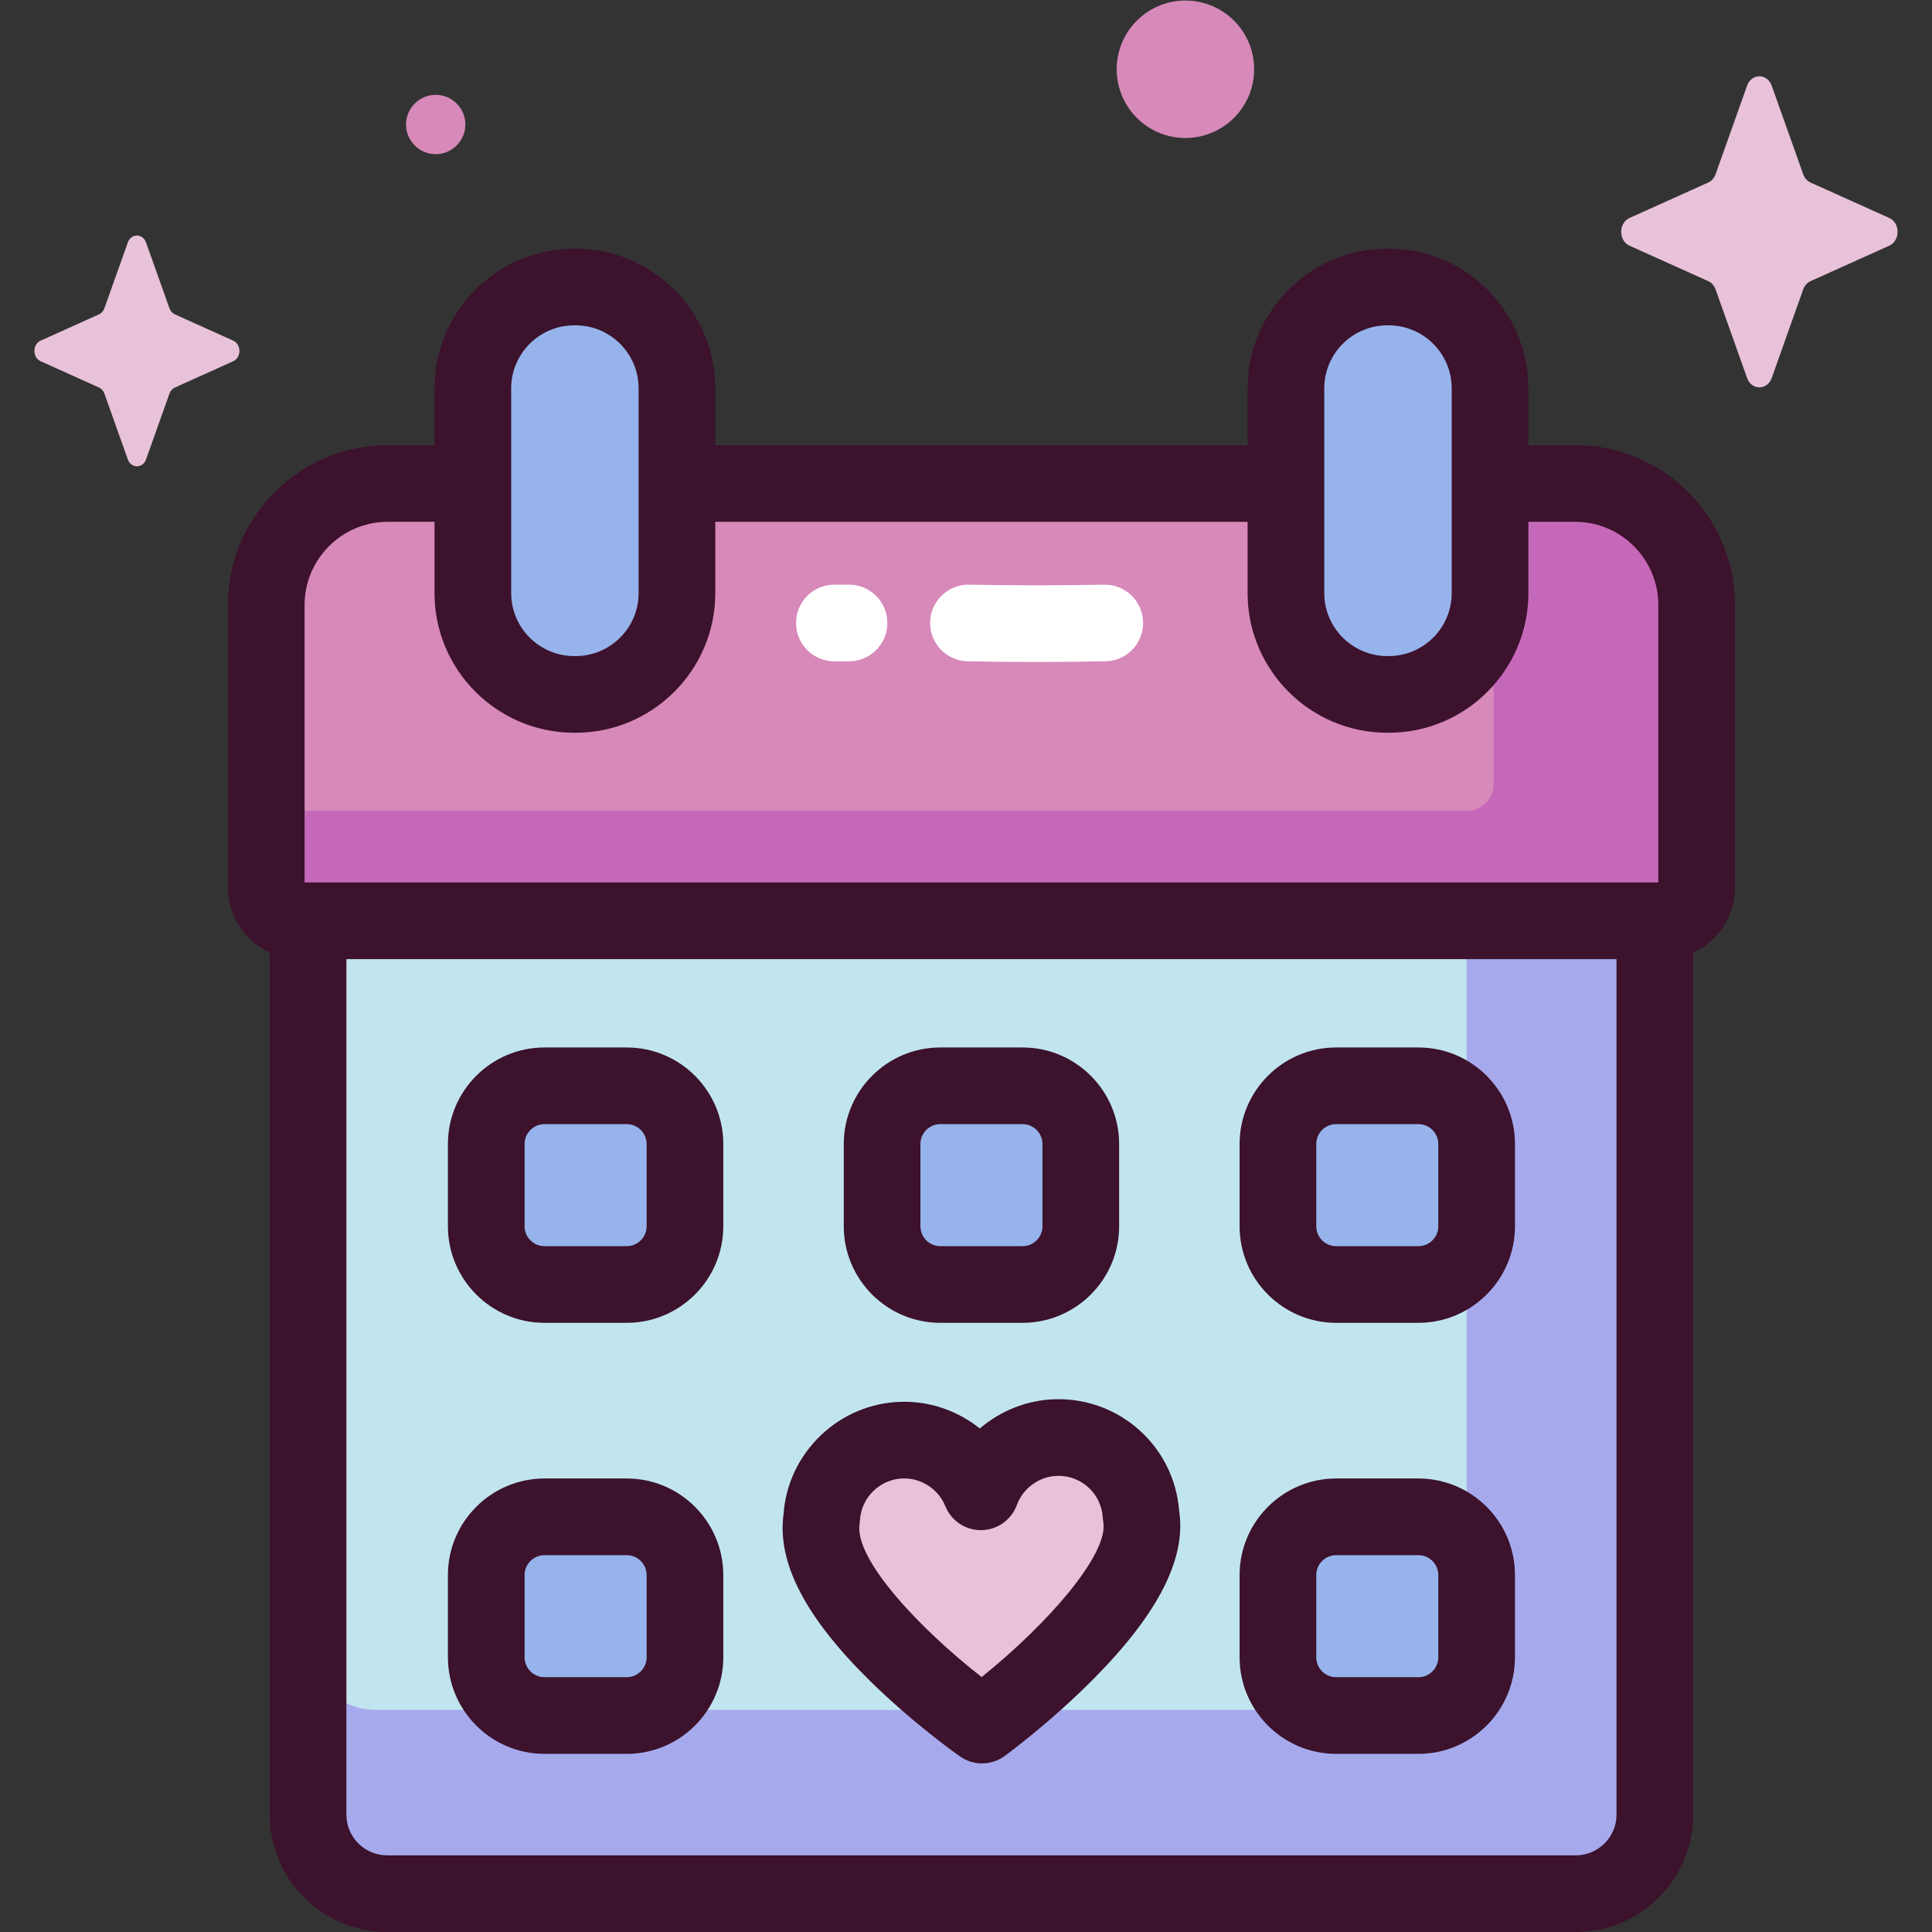<svg id="Capa_1" enable-background="new 0 0 512 512" height="512" viewBox="0 0 512 512" width="512" xmlns="http://www.w3.org/2000/svg"><rect x="0" y="0" width="512" height="512" fill="#333333" stroke="none"/><g><g><path d="m417.606 153.322h-315.026c-11.568 0-20.945 9.377-20.945 20.945v306.628c0 11.568 9.377 20.945 20.945 20.945h315.026c11.568 0 20.945-9.378 20.945-20.945v-306.628c.001-11.568-9.377-20.945-20.945-20.945z" fill="#c1e5ef"/><path d="m417.606 153.322h-46.95c9.951 0 18.018 8.067 18.018 18.019v263.778c0 9.951-8.067 18.018-18.018 18.018h-271.003c-9.951 0-18.018-8.067-18.018-18.018v45.777c0 11.568 9.377 20.945 20.945 20.945h315.026c11.568 0 20.945-9.377 20.945-20.945v-306.629c.001-11.568-9.377-20.945-20.945-20.945z" fill="#a6aaed"/><path d="m417.434 128.128h-314.681c-17.779 0-32.192 14.413-32.192 32.193v74.847c0 4.889 3.964 8.853 8.853 8.853h361.361c4.889 0 8.853-3.964 8.853-8.853v-74.848c-.001-17.779-14.414-32.192-32.194-32.192z" fill="#d789b9"/><path d="m417.434 128.128h-47.403c14.25 0 25.802 11.552 25.802 25.802v53.866c0 3.919-3.177 7.096-7.096 7.096h-311.081c-3.919 0-7.096-3.177-7.096-7.096v27.372c0 4.889 3.964 8.853 8.853 8.853h361.361c4.889 0 8.853-3.963 8.853-8.853v-74.848c0-17.779-14.413-32.192-32.193-32.192z" fill="#c668b9"/><path d="m152.537 184.026h-.365c-14.837 0-26.865-12.028-26.865-26.865v-54.237c0-14.837 12.028-26.865 26.865-26.865h.365c14.837 0 26.865 12.028 26.865 26.865v54.237c-.001 14.838-12.028 26.865-26.865 26.865z" fill="#96b4eb"/><path d="m368.016 184.026h-.366c-14.837 0-26.865-12.028-26.865-26.865v-54.237c0-14.837 12.028-26.865 26.865-26.865h.366c14.837 0 26.865 12.028 26.865 26.865v54.237c-.001 14.838-12.028 26.865-26.865 26.865z" fill="#96b4eb"/><path d="m302.38 401.51c-.714-11.628-10.465-20.744-22.23-20.548-9.325.156-17.187 6.118-20.211 14.383-3.298-8.159-11.355-13.855-20.68-13.7-11.556.193-20.866 9.301-21.501 20.661-3.508 22.632 42.491 54.854 42.491 54.854s46.07-33.672 42.131-55.65z" fill="#e8c2d8"/><g fill="#96b4eb"><path d="m166.088 340.407h-21.79c-8.524 0-15.435-6.91-15.435-15.435v-21.79c0-8.524 6.91-15.435 15.435-15.435h21.79c8.524 0 15.434 6.91 15.434 15.435v21.79c0 8.525-6.91 15.435-15.434 15.435z"/><path d="m270.988 340.407h-21.79c-8.524 0-15.434-6.91-15.434-15.435v-21.79c0-8.524 6.91-15.435 15.434-15.435h21.79c8.524 0 15.435 6.91 15.435 15.435v21.79c0 8.525-6.91 15.435-15.435 15.435z"/><path d="m375.889 340.407h-21.79c-8.524 0-15.434-6.91-15.434-15.435v-21.79c0-8.524 6.91-15.435 15.434-15.435h21.79c8.524 0 15.434 6.91 15.434 15.435v21.79c0 8.525-6.91 15.435-15.434 15.435z"/><path d="m166.088 454.634h-21.79c-8.524 0-15.435-6.91-15.435-15.435v-21.79c0-8.524 6.91-15.434 15.435-15.434h21.79c8.524 0 15.434 6.91 15.434 15.434v21.79c0 8.525-6.91 15.435-15.434 15.435z"/><path d="m375.889 454.634h-21.79c-8.524 0-15.434-6.91-15.434-15.435v-21.79c0-8.524 6.91-15.434 15.434-15.434h21.79c8.524 0 15.434 6.91 15.434 15.434v21.79c0 8.525-6.91 15.435-15.434 15.435z"/></g><path d="m469.521 22.705 8.345 23.465c.357 1.005 1.065 1.801 1.957 2.203l20.848 9.393c2.945 1.327 2.945 6.02 0 7.347l-20.848 9.393c-.892.402-1.6 1.198-1.957 2.203l-8.345 23.465c-1.179 3.315-5.348 3.315-6.527 0l-8.345-23.465c-.357-1.005-1.064-1.801-1.957-2.203l-20.848-9.393c-2.945-1.327-2.945-6.02 0-7.347l20.848-9.393c.893-.402 1.6-1.198 1.957-2.203l8.345-23.465c1.179-3.315 5.348-3.315 6.527 0z" fill="#e8c2d8"/><path d="m38.707 64.271 6.19 17.406c.265.745.79 1.336 1.452 1.634l15.464 6.967c2.185.984 2.185 4.465 0 5.45l-15.464 6.967c-.662.298-1.187.889-1.452 1.634l-6.19 17.406c-.875 2.459-3.967 2.459-4.842 0l-6.19-17.406c-.265-.745-.79-1.336-1.452-1.634l-15.464-6.967c-2.185-.984-2.185-4.465 0-5.45l15.464-6.967c.662-.298 1.187-.889 1.452-1.634l6.19-17.406c.874-2.459 3.967-2.459 4.842 0z" fill="#e8c2d8"/><ellipse cx="314.218" cy="18.222" fill="#d789b9" rx="18.222" ry="18.222" transform="matrix(.211 -.977 .977 .211 230.045 321.504)"/><circle cx="115.466" cy="32.997" fill="#d789b9" r="7.86"/></g><g><g fill="#3c122c"><path d="m428.393 244.525v236.37c0 5.948-4.839 10.787-10.786 10.787h-315.026c-5.948 0-10.786-4.839-10.786-10.787v-238.973c-7.382.768-14.546.03-20.318-4.271v243.245c0 17.151 13.953 31.105 31.104 31.105h315.026c17.151 0 31.104-13.954 31.104-31.105v-255.992c-2.732 10.316-10.422 17.393-20.318 19.621z"/><path d="m181.596 117.969h158.15v20.318h-158.15z"/><path d="m417.434 117.969h-23.281v20.318h23.281c12.15 0 22.034 9.884 22.034 22.033v73.542h-358.749v-73.542c0-12.149 9.884-22.033 22.034-22.033h18.442v-20.318h-18.442c-23.353 0-42.352 18.998-42.352 42.351v74.848c0 10.483 8.528 19.012 19.012 19.012h361.361c10.483 0 19.012-8.528 19.012-19.012v-74.848c0-23.352-18.999-42.351-42.352-42.351z"/><path d="m152.537 194.185h-.365c-20.415 0-37.024-16.609-37.024-37.023v-54.237c0-20.415 16.609-37.024 37.024-37.024h.365c20.415 0 37.024 16.608 37.024 37.024v54.237c-.001 20.415-16.609 37.023-37.024 37.023zm-.366-107.966c-9.212 0-16.706 7.494-16.706 16.706v54.237c0 9.212 7.494 16.705 16.706 16.705h.365c9.212 0 16.706-7.494 16.706-16.705v-54.237c0-9.211-7.494-16.706-16.706-16.706z"/><path d="m368.015 194.185h-.365c-20.415 0-37.024-16.609-37.024-37.023v-54.237c0-20.415 16.609-37.024 37.024-37.024h.365c20.415 0 37.024 16.608 37.024 37.024v54.237c0 20.415-16.608 37.023-37.024 37.023zm-.365-107.966c-9.212 0-16.706 7.494-16.706 16.706v54.237c0 9.212 7.494 16.705 16.706 16.705h.365c9.212 0 16.706-7.494 16.706-16.705v-54.237c0-9.211-7.494-16.706-16.706-16.706z"/><path d="m260.249 467.319c-2.039 0-4.078-.612-5.829-1.838-.498-.349-12.326-8.672-23.858-20.019-17.158-16.884-24.66-31.353-22.917-44.207 1.171-16.456 14.89-29.49 31.444-29.767 7.594-.143 14.84 2.494 20.569 7.074 5.574-4.769 12.735-7.631 20.321-7.757 16.961-.272 31.169 12.636 32.499 29.514 1.949 12.593-5.404 27.123-22.459 44.396-11.467 11.613-23.28 20.284-23.777 20.647-1.782 1.303-3.887 1.957-5.993 1.957zm-20.627-75.518c-.064 0-.128.001-.192.001-6.123.102-11.186 4.965-11.528 11.071-.018.331-.053.661-.104.989-1.466 9.456 16.356 28.103 32.346 40.575 17.652-14.172 33.75-32.691 32.236-41.135-.069-.387-.116-.778-.14-1.17-.381-6.214-5.509-11.014-11.719-11.014-.067 0-.134.001-.201.001-4.825.081-9.181 3.182-10.84 7.716-1.444 3.947-5.169 6.597-9.371 6.667-4.235.063-8.013-2.455-9.588-6.35-1.785-4.416-6.149-7.351-10.899-7.351z"/><path d="m166.088 350.566h-21.79c-14.112 0-25.594-11.481-25.594-25.593v-21.79c0-14.112 11.481-25.593 25.594-25.593h21.79c14.112 0 25.593 11.481 25.593 25.593v21.79c0 14.112-11.481 25.593-25.593 25.593zm-21.79-52.659c-2.909 0-5.276 2.367-5.276 5.275v21.79c0 2.909 2.367 5.275 5.276 5.275h21.79c2.909 0 5.275-2.367 5.275-5.275v-21.79c0-2.909-2.367-5.275-5.275-5.275z"/><path d="m270.989 350.566h-21.79c-14.112 0-25.593-11.481-25.593-25.593v-21.79c0-14.112 11.481-25.593 25.593-25.593h21.79c14.112 0 25.593 11.481 25.593 25.593v21.79c0 14.112-11.481 25.593-25.593 25.593zm-21.791-52.659c-2.909 0-5.275 2.367-5.275 5.275v21.79c0 2.909 2.367 5.275 5.275 5.275h21.79c2.909 0 5.275-2.367 5.275-5.275v-21.79c0-2.909-2.367-5.275-5.275-5.275z"/><path d="m375.889 350.566h-21.79c-14.112 0-25.593-11.481-25.593-25.593v-21.79c0-14.112 11.481-25.593 25.593-25.593h21.79c14.112 0 25.594 11.481 25.594 25.593v21.79c-.001 14.112-11.482 25.593-25.594 25.593zm-21.79-52.659c-2.909 0-5.275 2.367-5.275 5.275v21.79c0 2.909 2.367 5.275 5.275 5.275h21.79c2.909 0 5.276-2.367 5.276-5.275v-21.79c0-2.909-2.367-5.275-5.276-5.275z"/><path d="m166.088 464.793h-21.79c-14.112 0-25.594-11.481-25.594-25.593v-21.79c0-14.112 11.481-25.594 25.594-25.594h21.79c14.112 0 25.593 11.481 25.593 25.594v21.79c0 14.112-11.481 25.593-25.593 25.593zm-21.79-52.659c-2.909 0-5.276 2.367-5.276 5.276v21.79c0 2.909 2.367 5.275 5.276 5.275h21.79c2.909 0 5.275-2.367 5.275-5.275v-21.79c0-2.909-2.367-5.276-5.275-5.276z"/><path d="m375.889 464.793h-21.79c-14.112 0-25.593-11.481-25.593-25.593v-21.79c0-14.112 11.481-25.594 25.593-25.594h21.79c14.112 0 25.594 11.481 25.594 25.594v21.79c-.001 14.112-11.482 25.593-25.594 25.593zm-21.79-52.659c-2.909 0-5.275 2.367-5.275 5.276v21.79c0 2.909 2.367 5.275 5.275 5.275h21.79c2.909 0 5.276-2.367 5.276-5.275v-21.79c0-2.909-2.367-5.276-5.276-5.276z"/></g><path d="m274.819 175.427c-6.1 0-12.236-.058-18.365-.173-5.61-.105-10.072-4.738-9.967-10.347.105-5.61 4.767-10.082 10.348-9.966 12.004.225 24.031.225 35.748 0 5.587-.118 10.244 4.352 10.352 9.962s-4.352 10.245-9.962 10.352c-5.986.114-12.052.172-18.154.172z" fill="#fff"/><path d="m225.004 175.256h-3.885c-5.611 0-10.159-4.548-10.159-10.159s4.548-10.159 10.159-10.159h3.885c5.611 0 10.159 4.548 10.159 10.159s-4.548 10.159-10.159 10.159z" fill="#fff"/></g></g></svg>